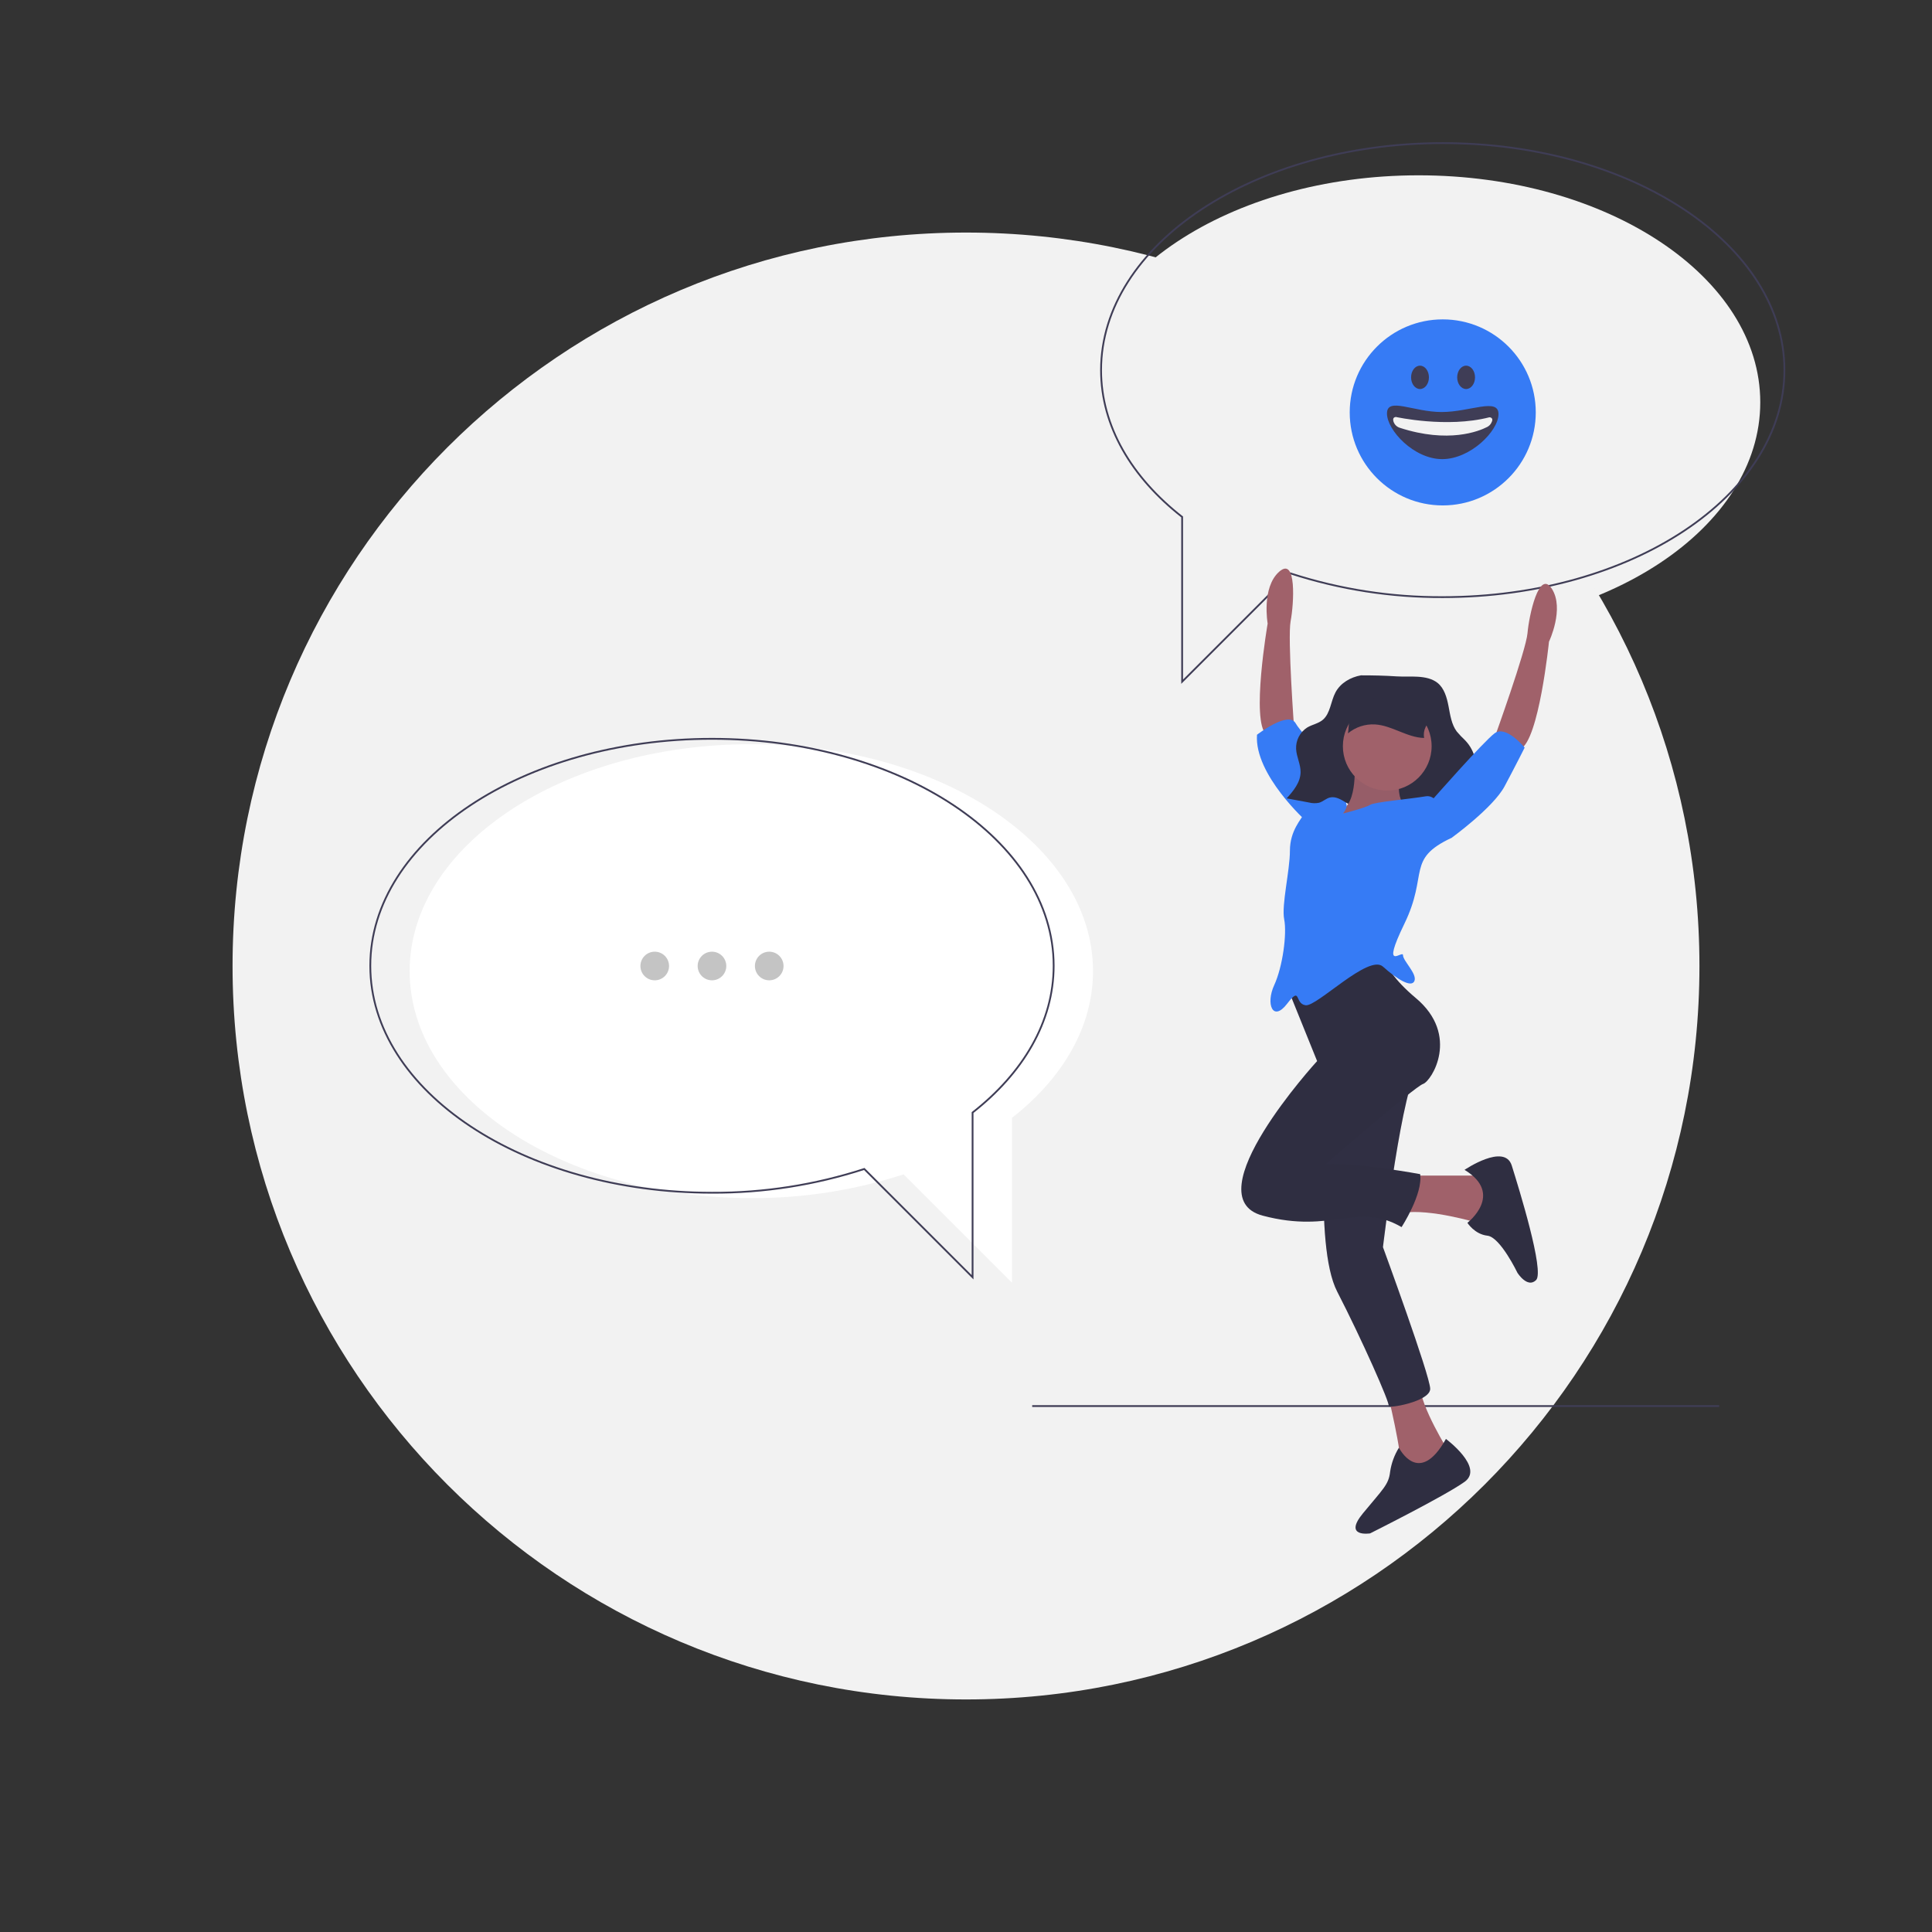 <svg width="1080" height="1080" viewBox="0 0 1080 1080" fill="none" xmlns="http://www.w3.org/2000/svg">
<rect x="0" y="0" width="1080" height="1080" fill="#333333" stroke="none"/>
<g id="undraw_begin_chat_c6pj 1">
<rect width="1080" height="1080" fill="none"/>
<path id="Vector" d="M793 98C687.514 98 602 154.816 602 224.902C602 256.196 619.059 284.838 647.322 306.964V399.068L707.868 338.522C735.358 347.449 764.097 351.933 793 351.803C898.486 351.803 984 294.988 984 224.902C984 154.816 898.486 98 793 98Z" fill="#F2F2F2"/>
<path id="Vector_2" d="M540 950C766.437 950 950 766.437 950 540C950 313.563 766.437 130 540 130C313.563 130 130 313.563 130 540C130 766.437 313.563 950 540 950Z" fill="#F2F2F2"/>
<path id="Vector_3" d="M577 786H961" stroke="#3F3D56" stroke-miterlimit="10"/>
<path id="Vector_4" d="M806.5 80C701.014 80 615.5 136.816 615.5 206.902C615.5 238.196 632.559 266.838 660.822 288.964V381.068L721.368 320.522C748.858 329.449 777.597 333.933 806.5 333.803C911.986 333.803 997.5 276.988 997.5 206.902C997.5 136.816 911.986 80 806.5 80Z" stroke="#3F3D56" stroke-miterlimit="10"/>
<path id="Vector_5" d="M723.51 408.364C723.51 408.364 719.668 356.624 721.477 347.161C723.286 337.698 724.985 310.76 715.039 319.615C705.094 328.47 708.627 348.56 708.627 348.56C708.627 348.56 699.189 403.242 707.918 410.66C716.647 418.079 723.51 408.364 723.51 408.364Z" fill="#A0616A"/>
<path id="Vector_6" d="M730.673 459.531C730.673 459.531 701.069 433.128 702.67 410.725C702.67 410.725 720.272 397.124 724.272 404.325C728.273 411.526 757.351 439.618 752.413 449.174C747.475 458.731 730.673 459.531 730.673 459.531Z" fill="#367BF5"/>
<path id="Vector_7" d="M835.486 412.326C835.486 412.326 853.088 363.52 853.888 353.919C854.688 344.317 860.289 317.914 867.49 329.116C874.691 340.317 865.89 358.719 865.89 358.719C865.89 358.719 860.289 413.926 849.888 418.726C839.486 423.527 835.486 412.326 835.486 412.326Z" fill="#A0616A"/>
<path id="Vector_8" d="M787.48 657.155H834.686L837.086 681.158L825.885 683.558C825.885 683.558 799.481 675.557 784.28 677.958C769.078 680.358 787.48 657.155 787.48 657.155Z" fill="#A0616A"/>
<path id="Vector_9" d="M818.684 653.955C818.684 653.955 841.087 638.753 845.087 651.555C849.088 664.356 863.489 710.762 858.689 715.562C853.888 720.363 848.287 711.562 848.287 711.562C848.287 711.562 838.686 691.559 831.485 690.759C824.285 689.959 820.284 683.558 820.284 683.558C820.284 683.558 841.087 667.557 818.684 653.955Z" fill="#2F2E41"/>
<path id="Vector_10" d="M775.479 777.97C775.479 777.97 784.28 813.974 782.679 819.575C781.079 825.175 808.282 821.975 808.282 821.975L809.883 811.574C809.883 811.574 793.881 785.971 793.881 774.769C793.881 763.568 775.479 777.97 775.479 777.97Z" fill="#A0616A"/>
<path id="Vector_11" d="M808.283 804.373C808.283 804.373 829.885 820.375 818.684 828.376C807.482 836.377 765.877 857.179 765.877 857.179C765.877 857.179 750.676 859.58 761.877 845.978C773.078 832.376 776.279 829.976 777.079 822.775C777.774 817.98 779.454 813.381 782.013 809.267C782.013 809.267 793.081 831.576 808.283 804.373Z" fill="#2F2E41"/>
<path id="Vector_12" d="M742.675 612.35C742.675 612.35 733.874 695.56 747.475 721.963C761.077 748.366 777.079 784.371 776.279 785.971C775.479 787.571 799.481 783.571 799.481 776.37C799.481 769.169 773.078 697.16 773.078 697.16C773.078 697.16 784.28 603.549 793.081 597.148C801.882 590.747 742.675 612.35 742.675 612.35Z" fill="#2F2E41"/>
<path id="Vector_13" opacity="0.1" d="M742.675 612.35C742.675 612.35 733.874 695.56 747.475 721.963C761.077 748.366 777.079 784.371 776.279 785.971C775.479 787.571 799.481 783.571 799.481 776.37C799.481 769.169 773.078 697.16 773.078 697.16C773.078 697.16 784.28 603.549 793.081 597.148C801.882 590.747 742.675 612.35 742.675 612.35Z" fill="#3F3D56"/>
<path id="Vector_14" d="M760.758 377.521C755.039 378.557 749.373 381.699 746.529 387.065C743.876 392.07 743.707 398.761 739.486 402.356C736.967 404.502 733.546 404.998 730.733 406.683C728.734 407.962 727.108 409.746 726.019 411.854C724.93 413.962 724.417 416.321 724.532 418.691C724.757 423.105 727.085 427.217 727.036 431.638C726.972 437.385 722.998 442.13 719.26 446.289L731.655 448.589C733.528 449.09 735.493 449.142 737.39 448.741C739.531 448.108 741.27 446.345 743.434 445.807C746.538 445.036 749.609 446.924 752.378 448.599C760.26 453.367 768.712 456.965 777.133 460.548C779.611 461.602 782.42 462.658 784.865 461.521C786.839 460.602 788.067 458.456 789.924 457.294C793.25 455.214 797.426 456.78 801.163 457.807C809.614 460.1 818.604 459.335 826.546 455.645C824.834 453.645 822.59 452.247 820.745 450.385C818.9 448.523 817.407 445.886 817.895 443.234C818.392 440.53 820.717 438.724 822.302 436.542C823.472 434.813 824.287 432.868 824.697 430.82C825.108 428.773 825.107 426.664 824.694 424.618C823.862 420.546 821.882 416.798 818.987 413.816C817.334 412.269 815.775 410.626 814.318 408.893C811.402 404.955 810.68 399.742 809.747 394.833C808.814 389.923 807.341 384.698 803.555 381.709C797.522 376.946 787.726 378.569 780.673 378.097C773.949 377.646 767.467 377.521 760.758 377.521Z" fill="#2F2E41"/>
<path id="Vector_15" d="M721.072 555.543L736.274 593.147C736.274 593.147 666.665 669.157 705.87 679.558C745.075 689.959 758.676 671.557 783.479 685.959C783.479 685.959 795.481 667.556 793.881 656.355C793.881 656.355 759.477 649.954 741.074 650.754C741.074 650.754 790.68 607.549 795.481 605.949C800.282 604.349 816.283 578.746 791.48 557.943C766.677 537.141 773.078 525.939 773.078 525.939L721.072 555.543Z" fill="#2F2E41"/>
<path id="Vector_16" d="M757.076 425.127C757.076 425.127 759.476 449.93 749.075 453.131C738.674 456.331 789.88 455.531 789.88 455.531C789.88 455.531 777.879 448.33 783.479 433.128C789.08 417.926 757.076 425.127 757.076 425.127Z" fill="#A0616A"/>
<path id="Vector_17" opacity="0.1" d="M757.076 425.127C757.076 425.127 759.476 449.93 749.075 453.131C738.674 456.331 789.88 455.531 789.88 455.531C789.88 455.531 777.879 448.33 783.479 433.128C789.08 417.926 757.076 425.127 757.076 425.127Z" fill="#3F3D56"/>
<path id="Vector_18" d="M811.483 468.332C811.483 468.332 806.682 443.529 797.081 445.13C787.48 446.73 768.278 448.33 765.877 449.93C763.477 451.53 750.676 454.81 750.676 454.81C750.676 454.81 755.476 449.13 750.676 448.33C745.875 447.53 730.673 451.53 729.073 454.731C727.473 457.931 721.072 464.332 721.072 475.533C721.072 486.735 716.271 505.937 717.872 513.938C719.472 521.939 717.071 540.341 712.271 550.742C707.47 561.144 711.471 571.545 719.472 561.144C727.473 550.742 723.472 561.144 729.873 561.944C736.274 562.744 765.077 533.14 773.078 540.341C781.079 547.542 789.08 552.343 790.68 548.342C792.281 544.342 784.28 537.141 784.28 533.94C784.28 530.74 771.478 544.342 785.08 516.338C798.681 488.335 785.88 480.334 811.483 468.332Z" fill="#367BF5"/>
<path id="Vector_19" d="M805.082 466.732L811.483 468.332C811.483 468.332 834.686 451.53 841.086 439.529C847.487 427.527 852.288 417.926 852.288 417.926C852.288 417.926 841.887 405.125 835.486 409.925C829.085 414.726 800.281 447.53 800.281 447.53L805.082 466.732Z" fill="#367BF5"/>
<path id="Vector_20" d="M775.479 441.929C789.177 441.929 800.282 430.825 800.282 417.126C800.282 403.428 789.177 392.323 775.479 392.323C761.78 392.323 750.676 403.428 750.676 417.126C750.676 430.825 761.78 441.929 775.479 441.929Z" fill="#A0616A"/>
<path id="Vector_21" d="M753.537 409.941C757.775 406.425 763.188 404.645 768.686 404.959C778.194 405.544 786.563 412.319 796.086 412.531C795.705 410.471 795.992 408.344 796.905 406.46C797.643 404.947 798.809 403.48 798.652 401.804C798.391 400.473 797.662 399.28 796.598 398.439C791.093 393.22 783.482 390.53 775.904 390.198C770.822 389.976 761.124 390.096 757.184 393.944C753.812 397.236 754.204 405.674 753.537 409.941Z" fill="#2F2E41"/>
<path id="Vector_22" d="M806.5 282.534C835.219 282.534 858.5 259.253 858.5 230.534C858.5 201.815 835.219 178.534 806.5 178.534C777.781 178.534 754.5 201.815 754.5 230.534C754.5 259.253 777.781 282.534 806.5 282.534Z" fill="#367BF5"/>
<path id="Vector_23" d="M793.794 217.472C796.549 217.472 798.781 214.548 798.781 210.941C798.781 207.334 796.549 204.41 793.794 204.41C791.04 204.41 788.807 207.334 788.807 210.941C788.807 214.548 791.04 217.472 793.794 217.472Z" fill="#3F3D56"/>
<path id="Vector_24" d="M819.562 217.472C822.316 217.472 824.549 214.548 824.549 210.941C824.549 207.334 822.316 204.41 819.562 204.41C816.808 204.41 814.575 207.334 814.575 210.941C814.575 214.548 816.808 217.472 819.562 217.472Z" fill="#3F3D56"/>
<path id="Vector_25" d="M837.671 231.484C837.671 240.862 822.008 256.658 806.203 256.658C790.398 256.658 775.329 240.506 775.329 231.128C775.329 221.749 790.071 230.326 805.877 230.326C821.682 230.326 837.671 222.106 837.671 231.484Z" fill="#3F3D56"/>
<path id="Vector_26" d="M780.31 233.087C780.31 233.087 808.72 239.41 832.588 233.265C832.588 233.265 835.509 233.265 833.513 236.642C832.992 237.518 832.233 238.228 831.325 238.689C826.724 241.039 809.695 247.987 782.464 239.126C781.622 238.861 780.859 238.391 780.242 237.759C779.626 237.127 779.175 236.353 778.93 235.505C778.609 234.345 778.747 233.247 780.31 233.087Z" fill="#F2F2F2"/>
<path id="Vector_27" d="M420 416C525.486 416 611 472.803 611 542.873C611 574.16 593.941 602.796 565.678 624.917V717L505.132 656.467C477.642 665.393 448.903 669.876 420 669.746C314.514 669.746 229 612.943 229 542.873C229 472.803 314.514 416 420 416Z" fill="white"/>
<path id="Vector_28" d="M398 413C503.486 413 589 469.803 589 539.873C589 571.16 571.941 599.796 543.678 621.917V714L483.132 653.467C455.642 662.393 426.903 666.876 398 666.746C292.514 666.746 207 609.943 207 539.873C207 469.803 292.514 413 398 413Z" stroke="#3F3D56" stroke-miterlimit="10"/>
<circle id="Ellipse 1" cx="366" cy="540" r="8" fill="#C4C4C4"/>
<circle id="Ellipse 2" cx="398" cy="540" r="8" fill="#C4C4C4"/>
<circle id="Ellipse 3" cx="430" cy="540" r="8" fill="#C4C4C4"/>
</g>
</svg>
